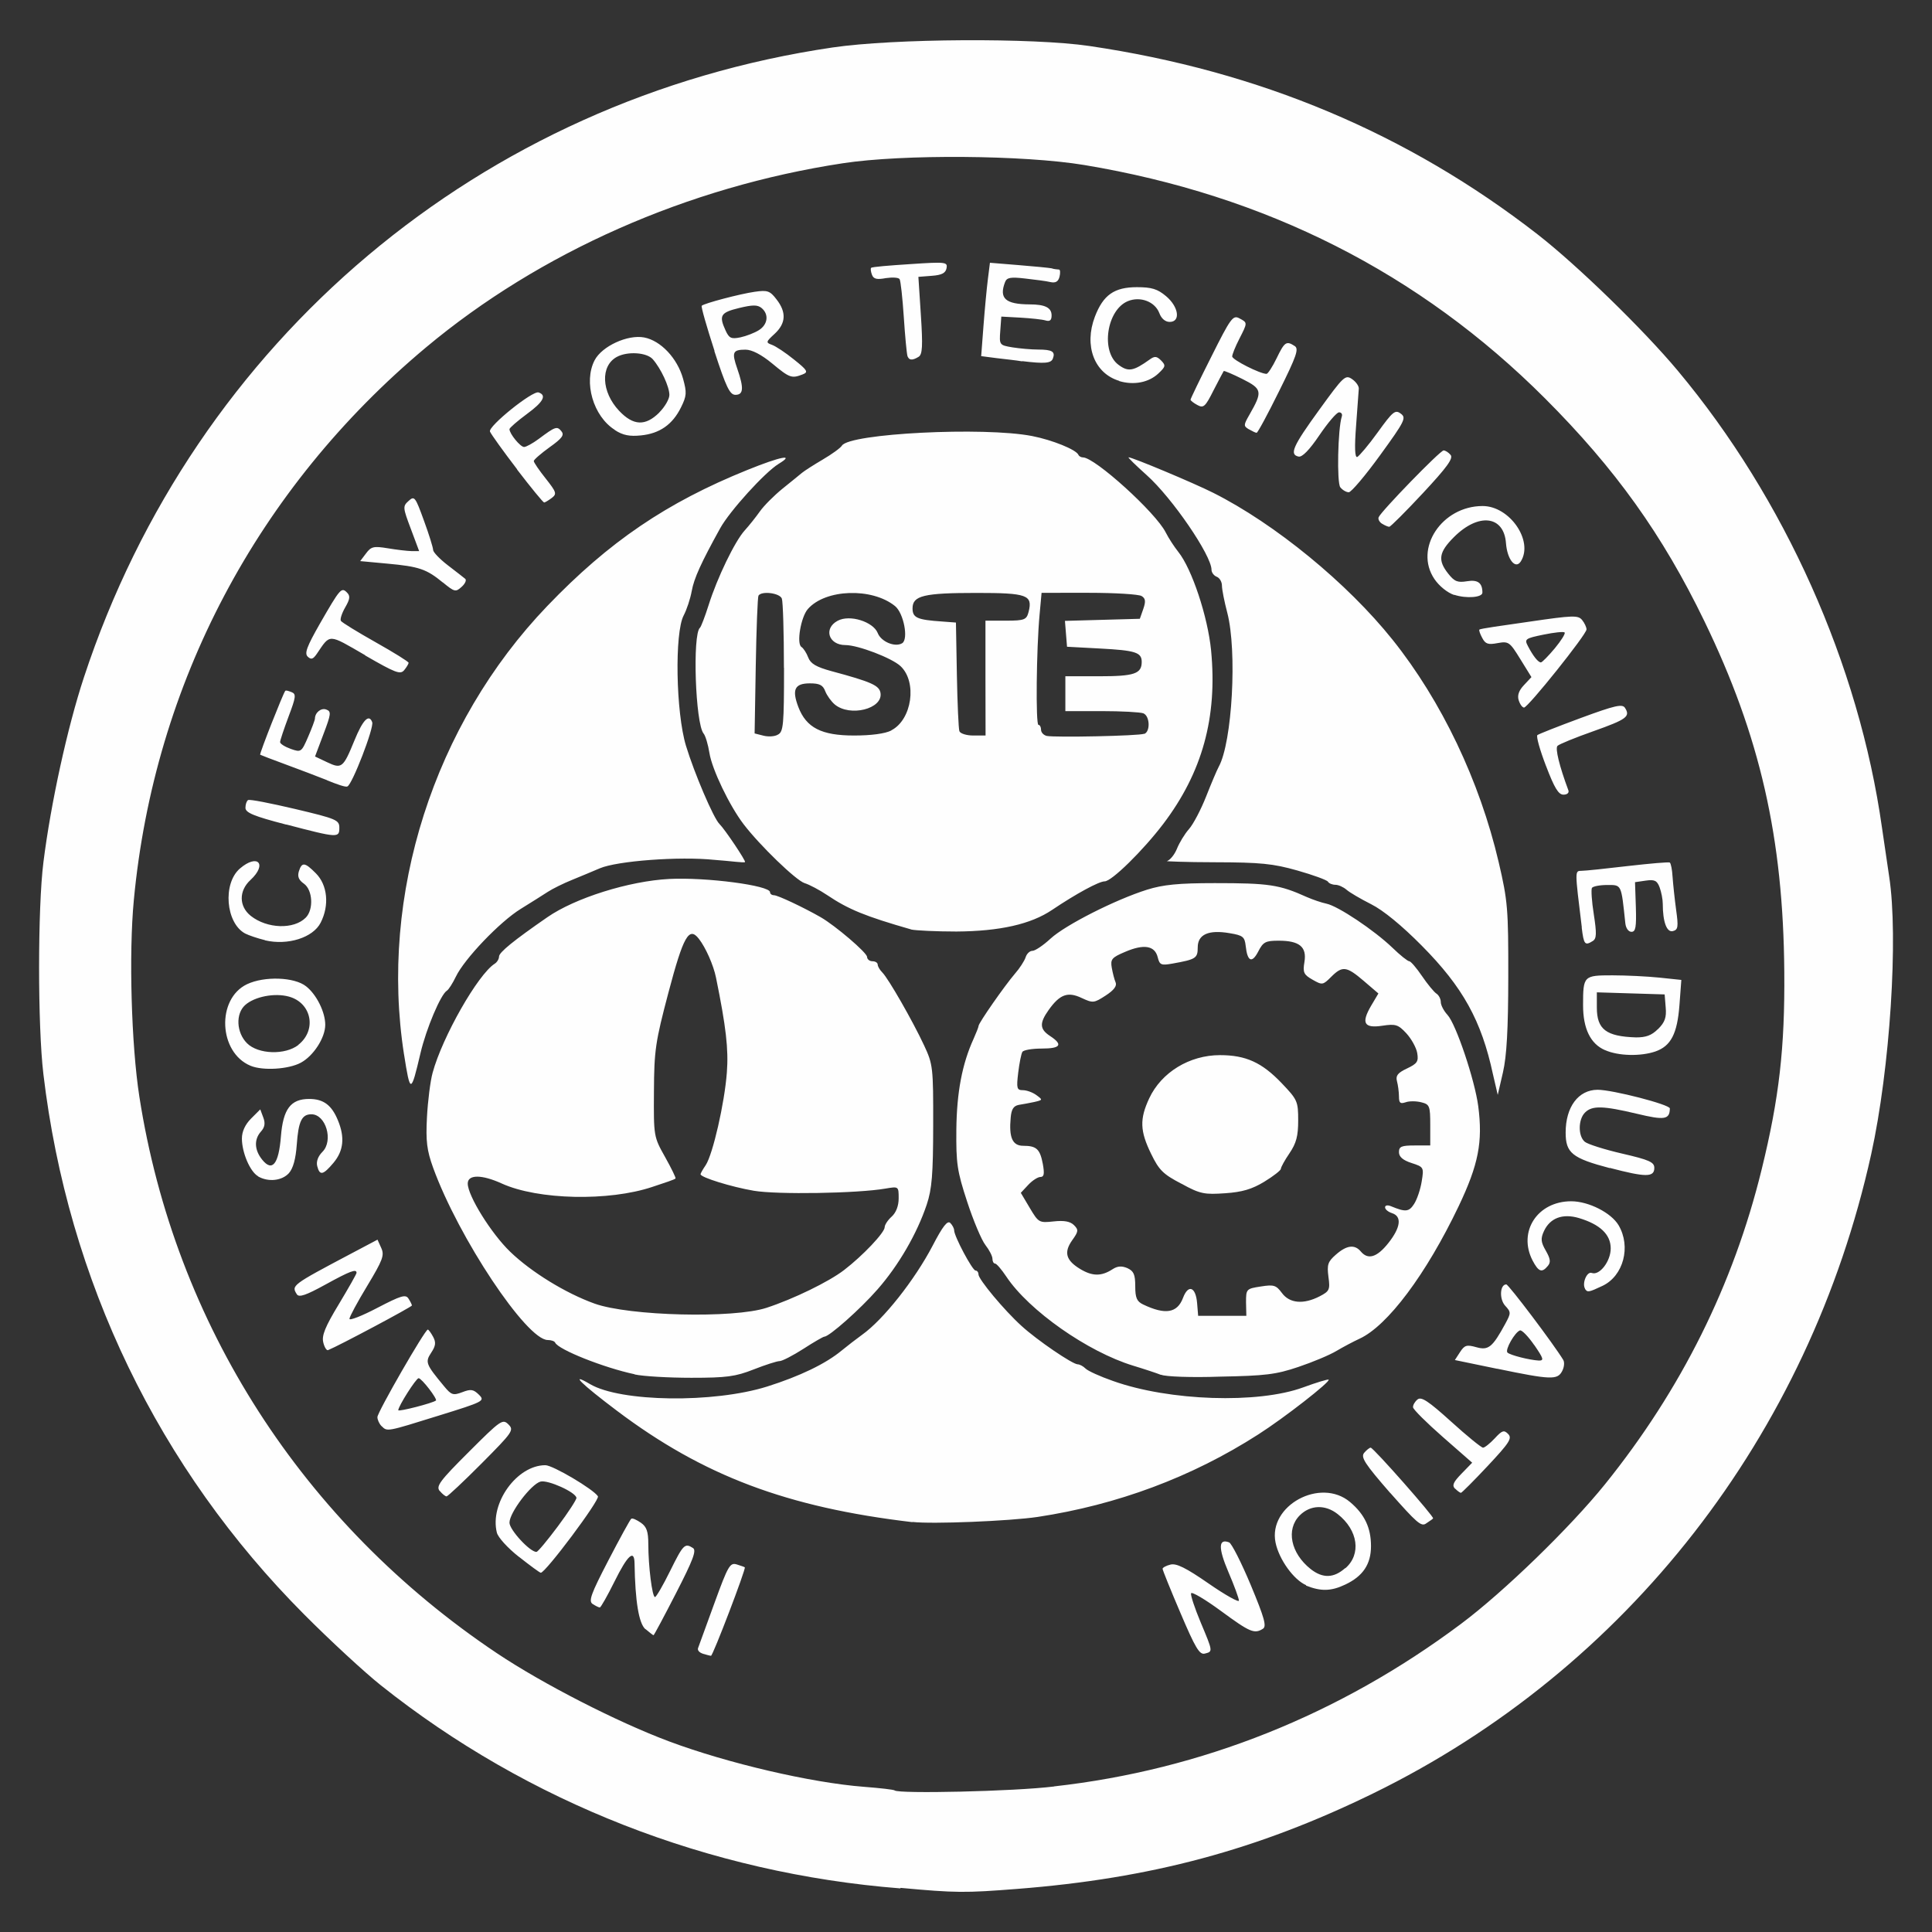 <?xml version="1.0" encoding="UTF-8" standalone="no"?>
<!-- Created with Inkscape (http://www.inkscape.org/) -->

<svg
   xmlns:dc="http://purl.org/dc/elements/1.1/"
   xmlns:cc="http://creativecommons.org/ns#"
   xmlns:rdf="http://www.w3.org/1999/02/22-rdf-syntax-ns#"
   xmlns:svg="http://www.w3.org/2000/svg"
   xmlns="http://www.w3.org/2000/svg"
   xmlns:sodipodi="http://sodipodi.sourceforge.net/DTD/sodipodi-0.dtd"
   xmlns:inkscape="http://www.inkscape.org/namespaces/inkscape"
   width="100"
   height="100"
   viewBox="0 0 18.521 18.521"
   version="1.1"
   id="svg4557"
   inkscape:version="0.92.2 2405546, 2018-03-11"
   sodipodi:docname="drawing-1.svg">
  <rect x="0" y="0" width="18.521" height="18.521" fill="#333333" stroke="none"/>
  <defs
     id="defs4551">
    <marker
       orient="auto"
       refY="0"
       refX="0"
       id="marker1159"
       style="overflow:visible">
      <path
         class="gKRKSdkq_0"
         id="path1157"
         d="M 0,0 5,-5 -12.5,0 5,5 Z"
         style="fill:#ffffff;fill-opacity:1;fill-rule:evenodd;stroke:#ffffff;stroke-width:1pt;stroke-opacity:1"
         transform="matrix(0.8,0,0,0.8,10,0)"
         inkscape:connector-curvature="0" />
    </marker>
    <marker
       orient="auto"
       refY="0"
       refX="0"
       id="Arrow1Lstart"
       style="overflow:visible">
      <path
         class="gKRKSdkq_1"
         id="path875"
         d="M 0,0 5,-5 -12.5,0 5,5 Z"
         style="fill:#ffffff;fill-opacity:1;fill-rule:evenodd;stroke:#ffffff;stroke-width:1pt;stroke-opacity:1"
         transform="matrix(0.8,0,0,0.8,10,0)"
         inkscape:connector-curvature="0" />
    </marker>
    <marker
       orient="auto"
       refY="0"
       refX="0"
       id="marker1159-9"
       style="overflow:visible">
      <path
         id="path1157-1"
         d="M 0,0 5,-5 -12.5,0 5,5 Z"
         style="fill:#ffffff;fill-opacity:1;fill-rule:evenodd;stroke:#ffffff;stroke-width:1pt;stroke-opacity:1"
         transform="matrix(0.8,0,0,0.8,10,0)"
         inkscape:connector-curvature="0" />
    </marker>
    <marker
       orient="auto"
       refY="0"
       refX="0"
       id="Arrow1Lstart-1"
       style="overflow:visible">
      <path
         id="path875-9"
         d="M 0,0 5,-5 -12.5,0 5,5 Z"
         style="fill:#ffffff;fill-opacity:1;fill-rule:evenodd;stroke:#ffffff;stroke-width:1pt;stroke-opacity:1"
         transform="matrix(0.8,0,0,0.8,10,0)"
         inkscape:connector-curvature="0" />
    </marker>
    <marker
       inkscape:isstock="true"
       style="overflow:visible"
       id="marker1159-3"
       refX="0"
       refY="0"
       orient="auto"
       inkscape:stockid="Arrow1Lstart">
      <path
         inkscape:connector-curvature="0"
         transform="matrix(0.8,0,0,0.8,10,0)"
         style="fill:#ffffff;fill-opacity:1;fill-rule:evenodd;stroke:#ffffff;stroke-width:1pt;stroke-opacity:1"
         d="M 0,0 5,-5 -12.5,0 5,5 Z"
         id="path1157-10" />
    </marker>
    <marker
       inkscape:isstock="true"
       style="overflow:visible"
       id="Arrow1Lstart-0"
       refX="0"
       refY="0"
       orient="auto"
       inkscape:stockid="Arrow1Lstart">
      <path
         inkscape:connector-curvature="0"
         transform="matrix(0.8,0,0,0.8,10,0)"
         style="fill:#ffffff;fill-opacity:1;fill-rule:evenodd;stroke:#ffffff;stroke-width:1pt;stroke-opacity:1"
         d="M 0,0 5,-5 -12.5,0 5,5 Z"
         id="path875-5" />
    </marker>
    <marker
       style="overflow:visible"
       id="marker1159-1"
       refX="0"
       refY="0"
       orient="auto">
      <path
         transform="matrix(0.8,0,0,0.8,10,0)"
         style="fill:#ffffff;fill-opacity:1;fill-rule:evenodd;stroke:#ffffff;stroke-width:1pt;stroke-opacity:1"
         d="M 0,0 5,-5 -12.5,0 5,5 Z"
         id="path1157-8"
         inkscape:connector-curvature="0" />
    </marker>
    <marker
       style="overflow:visible"
       id="Arrow1Lstart-01"
       refX="0"
       refY="0"
       orient="auto">
      <path
         transform="matrix(0.8,0,0,0.8,10,0)"
         style="fill:#ffffff;fill-opacity:1;fill-rule:evenodd;stroke:#ffffff;stroke-width:1pt;stroke-opacity:1"
         d="M 0,0 5,-5 -12.5,0 5,5 Z"
         id="path875-7"
         inkscape:connector-curvature="0" />
    </marker>
    <marker
       orient="auto"
       refY="0"
       refX="0"
       id="marker1159-8"
       style="overflow:visible">
      <path
         id="path1157-4"
         d="M 0,0 5,-5 -12.5,0 5,5 Z"
         style="fill:#ffffff;fill-opacity:1;fill-rule:evenodd;stroke:#ffffff;stroke-width:1pt;stroke-opacity:1"
         transform="matrix(0.8,0,0,0.8,10,0)"
         inkscape:connector-curvature="0" />
    </marker>
    <marker
       orient="auto"
       refY="0"
       refX="0"
       id="Arrow1Lstart-6"
       style="overflow:visible">
      <path
         id="path875-92"
         d="M 0,0 5,-5 -12.5,0 5,5 Z"
         style="fill:#ffffff;fill-opacity:1;fill-rule:evenodd;stroke:#ffffff;stroke-width:1pt;stroke-opacity:1"
         transform="matrix(0.8,0,0,0.8,10,0)"
         inkscape:connector-curvature="0" />
    </marker>
  </defs>
  <sodipodi:namedview
     id="base"
     pagecolor="#2d2d2d"
     bordercolor="#666666"
     borderopacity="1.0"
     inkscape:pageopacity="0"
     inkscape:pageshadow="2"
     inkscape:zoom="1.806013"
     inkscape:cx="28.45714"
     inkscape:cy="8.067157"
     inkscape:document-units="mm"
     inkscape:current-layer="layer1"
     showgrid="false"
     scale-x="0.7"
     units="px"
     inkscape:window-width="1362"
     inkscape:window-height="746"
     inkscape:window-x="0"
     inkscape:window-y="0"
     inkscape:window-maximized="0" />
  <g
     inkscape:label="Layer 1"
     inkscape:groupmode="layer"
     id="layer1"
     transform="translate(0,-189.379)">
    <path
       style="fill:#fefefe;stroke-width:0.033"
       d="m 8.631,207.482 c -1.831,-0.144 -3.57,-0.824 -4.98,-1.947 -0.156,-0.124 -0.486,-0.429 -0.733,-0.677 -1.398,-1.403 -2.267,-3.202 -2.502,-5.182 -0.055,-0.461 -0.055,-1.593 3.579e-4,-2.032 0.071,-0.565 0.23,-1.292 0.388,-1.771 1.064,-3.233 3.81,-5.544 7.178,-6.039 0.586,-0.086 1.92,-0.094 2.461,-0.014 1.63,0.24 3.051,0.838 4.297,1.806 0.379,0.295 1.014,0.912 1.343,1.306 1.026,1.227 1.737,2.817 1.958,4.38 0.021,0.147 0.052,0.358 0.069,0.469 0.09,0.582 0.008,1.844 -0.172,2.662 -0.596,2.697 -2.343,4.94 -4.776,6.129 -1.108,0.541 -2.129,0.815 -3.412,0.915 -0.497,0.039 -0.588,0.039 -1.117,-0.01 z m 1.475,-0.978 c 1.412,-0.158 2.736,-0.687 3.9,-1.558 0.412,-0.308 1.045,-0.923 1.38,-1.338 0.73,-0.906 1.231,-1.912 1.502,-3.018 0.168,-0.684 0.223,-1.165 0.217,-1.896 -0.01,-1.282 -0.232,-2.258 -0.766,-3.36 -0.401,-0.829 -0.855,-1.463 -1.529,-2.137 -1.201,-1.201 -2.673,-1.946 -4.415,-2.236 -0.579,-0.096 -1.738,-0.105 -2.315,-0.017 -1.487,0.226 -2.905,0.853 -3.997,1.766 -1.614,1.35 -2.604,3.222 -2.8,5.297 -0.049,0.514 -0.024,1.39 0.053,1.885 0.339,2.18 1.567,4.091 3.43,5.337 0.437,0.292 1.153,0.659 1.649,0.844 0.559,0.209 1.36,0.396 1.866,0.435 0.155,0.012 0.289,0.027 0.296,0.035 0.037,0.033 1.138,0.01 1.528,-0.038 z m -3.368,-1.272 c -0.033,-0.01 -0.054,-0.033 -0.046,-0.054 0.008,-0.021 0.079,-0.215 0.157,-0.431 0.13,-0.357 0.149,-0.39 0.213,-0.371 0.039,0.012 0.073,0.024 0.078,0.028 0.014,0.011 -0.307,0.851 -0.324,0.848 -0.009,0 -0.044,-0.01 -0.077,-0.019 z m 4.579,-0.389 c -0.095,-0.222 -0.172,-0.413 -0.172,-0.425 0,-0.011 0.034,-0.03 0.075,-0.04 0.056,-0.015 0.148,0.03 0.366,0.181 0.16,0.111 0.291,0.184 0.291,0.164 0,-0.02 -0.045,-0.144 -0.101,-0.274 -0.099,-0.232 -0.096,-0.324 0.007,-0.284 0.024,0.01 0.117,0.193 0.207,0.408 0.132,0.317 0.154,0.397 0.117,0.42 -0.082,0.052 -0.124,0.034 -0.403,-0.171 -0.151,-0.111 -0.28,-0.187 -0.286,-0.169 -0.006,0.018 0.035,0.142 0.091,0.276 0.12,0.286 0.119,0.282 0.041,0.302 -0.051,0.013 -0.09,-0.052 -0.233,-0.388 z m -5.129,0.155 c -0.064,-0.055 -0.099,-0.267 -0.105,-0.633 -0.002,-0.137 -0.067,-0.078 -0.192,0.175 -0.068,0.137 -0.132,0.25 -0.141,0.249 -0.01,0 -0.04,-0.015 -0.068,-0.033 -0.042,-0.027 -0.019,-0.093 0.15,-0.418 0.11,-0.212 0.209,-0.392 0.219,-0.399 0.011,-0.01 0.052,0.01 0.092,0.037 0.056,0.039 0.072,0.084 0.072,0.207 3.58e-4,0.212 0.037,0.506 0.064,0.506 0.012,0 0.077,-0.112 0.145,-0.25 0.126,-0.255 0.141,-0.27 0.219,-0.22 0.036,0.023 6.64e-4,0.115 -0.162,0.432 -0.114,0.222 -0.211,0.404 -0.216,0.404 -0.005,0 -0.039,-0.027 -0.077,-0.059 z m 6.333,-0.423 c -0.119,-0.051 -0.26,-0.247 -0.293,-0.408 -0.073,-0.354 0.43,-0.628 0.714,-0.389 0.14,0.118 0.201,0.247 0.201,0.423 0,0.173 -0.077,0.288 -0.246,0.368 -0.138,0.066 -0.236,0.066 -0.377,0.01 z m 0.375,-0.161 c 0.156,-0.134 0.124,-0.366 -0.072,-0.52 -0.119,-0.094 -0.263,-0.089 -0.364,0.012 -0.134,0.134 -0.087,0.363 0.105,0.515 0.115,0.09 0.221,0.088 0.331,-0.01 z m -7.921,-0.11 c -0.107,-0.084 -0.201,-0.187 -0.212,-0.233 -0.07,-0.281 0.192,-0.646 0.465,-0.646 0.072,0 0.462,0.231 0.504,0.298 0.021,0.034 -0.505,0.737 -0.548,0.733 -0.009,0 -0.103,-0.069 -0.208,-0.152 z m 0.373,-0.293 c 0.1,-0.134 0.18,-0.257 0.178,-0.273 -0.006,-0.054 -0.273,-0.174 -0.344,-0.156 -0.09,0.024 -0.298,0.298 -0.298,0.394 0,0.069 0.199,0.284 0.259,0.28 0.013,0 0.105,-0.111 0.205,-0.245 z m 7.979,-0.32 c -0.243,-0.279 -0.284,-0.342 -0.25,-0.384 0.023,-0.027 0.051,-0.05 0.063,-0.05 0.026,0 0.615,0.668 0.598,0.678 -0.006,0.01 -0.036,0.026 -0.066,0.048 -0.047,0.036 -0.094,-0.01 -0.345,-0.293 z m -4.58,0.28 c -1.204,-0.142 -2.006,-0.445 -2.833,-1.068 -0.344,-0.259 -0.461,-0.375 -0.257,-0.255 0.293,0.172 1.184,0.184 1.697,0.023 0.314,-0.099 0.562,-0.219 0.713,-0.344 0.057,-0.047 0.146,-0.115 0.197,-0.152 0.204,-0.145 0.505,-0.526 0.677,-0.855 0.096,-0.185 0.142,-0.244 0.169,-0.217 0.02,0.02 0.037,0.052 0.037,0.071 0,0.056 0.175,0.385 0.205,0.385 0.015,0 0.028,0.016 0.028,0.037 0,0.047 0.246,0.343 0.413,0.494 0.151,0.138 0.488,0.367 0.538,0.368 0.019,0 0.053,0.018 0.075,0.04 0.022,0.023 0.141,0.077 0.265,0.12 0.538,0.192 1.389,0.22 1.822,0.061 0.128,-0.047 0.237,-0.08 0.244,-0.074 0.019,0.019 -0.425,0.366 -0.676,0.526 -0.636,0.408 -1.349,0.674 -2.114,0.79 -0.27,0.04 -1.012,0.07 -1.2,0.048 z m -4.532,-0.299 c -0.037,-0.045 0.001,-0.097 0.279,-0.374 0.306,-0.306 0.325,-0.319 0.38,-0.264 0.055,0.055 0.042,0.073 -0.257,0.374 -0.173,0.174 -0.325,0.316 -0.336,0.316 -0.012,0 -0.041,-0.023 -0.065,-0.052 z m 9.734,-0.021 c -0.031,-0.032 -0.018,-0.063 0.062,-0.145 l 0.102,-0.105 -0.282,-0.247 c -0.155,-0.136 -0.283,-0.263 -0.285,-0.284 -0.002,-0.021 0.018,-0.055 0.043,-0.075 0.036,-0.03 0.104,0.015 0.322,0.212 0.152,0.138 0.29,0.25 0.306,0.25 0.016,0 0.066,-0.04 0.112,-0.089 0.071,-0.077 0.089,-0.083 0.129,-0.042 0.04,0.041 0.012,0.084 -0.196,0.306 -0.133,0.142 -0.249,0.258 -0.257,0.258 -0.008,0 -0.033,-0.018 -0.055,-0.04 z M 3.658,203.051 c -0.022,-0.022 -0.04,-0.061 -0.04,-0.087 0,-0.047 0.456,-0.839 0.483,-0.839 0.008,0 0.031,0.032 0.051,0.069 0.029,0.054 0.025,0.087 -0.018,0.152 -0.06,0.091 -0.053,0.11 0.123,0.322 0.07,0.085 0.087,0.09 0.175,0.057 0.082,-0.032 0.107,-0.027 0.159,0.024 0.06,0.06 0.05,0.066 -0.386,0.201 -0.501,0.156 -0.492,0.155 -0.547,0.1 z m 0.521,-0.245 c 0.017,-0.015 -0.137,-0.215 -0.166,-0.215 -0.024,0 -0.195,0.269 -0.195,0.307 0,0.017 0.334,-0.069 0.361,-0.093 z m 1.904,-0.253 c -0.293,-0.062 -0.731,-0.236 -0.761,-0.303 -0.006,-0.014 -0.038,-0.025 -0.071,-0.025 -0.203,0 -0.856,-0.982 -1.099,-1.652 -0.06,-0.167 -0.071,-0.253 -0.059,-0.483 0.008,-0.154 0.032,-0.346 0.054,-0.426 0.093,-0.344 0.434,-0.943 0.595,-1.046 0.023,-0.014 0.042,-0.046 0.042,-0.069 0,-0.04 0.139,-0.153 0.463,-0.377 0.267,-0.185 0.784,-0.347 1.169,-0.367 0.35,-0.018 0.966,0.062 0.966,0.127 0,0.016 0.017,0.029 0.038,0.029 0.036,0 0.284,0.117 0.448,0.211 0.139,0.08 0.443,0.339 0.444,0.38 6.63e-4,0.023 0.024,0.042 0.052,0.042 0.027,0 0.05,0.014 0.05,0.032 0,0.017 0.02,0.051 0.044,0.075 0.059,0.059 0.292,0.466 0.401,0.7 0.085,0.182 0.088,0.211 0.087,0.766 -6.64e-4,0.471 -0.012,0.61 -0.062,0.76 -0.093,0.278 -0.27,0.583 -0.472,0.813 -0.164,0.188 -0.463,0.453 -0.51,0.453 -0.01,0 -0.101,0.052 -0.201,0.117 -0.1,0.064 -0.203,0.117 -0.227,0.117 -0.025,0 -0.137,0.036 -0.249,0.08 -0.175,0.069 -0.261,0.08 -0.598,0.08 -0.216,0 -0.461,-0.014 -0.543,-0.032 z m 1.266,-0.637 c 0.257,-0.084 0.598,-0.25 0.743,-0.362 0.18,-0.138 0.389,-0.359 0.389,-0.411 0,-0.022 0.03,-0.068 0.067,-0.101 0.042,-0.038 0.067,-0.103 0.067,-0.175 0,-0.115 -5.38e-4,-0.115 -0.125,-0.094 -0.27,0.047 -1.041,0.059 -1.264,0.021 -0.212,-0.036 -0.51,-0.128 -0.51,-0.158 0,-0.01 0.022,-0.047 0.049,-0.087 0.069,-0.105 0.181,-0.595 0.203,-0.889 0.017,-0.224 -0.008,-0.438 -0.104,-0.909 -0.024,-0.119 -0.099,-0.289 -0.165,-0.373 -0.094,-0.12 -0.148,-0.024 -0.291,0.516 -0.125,0.473 -0.137,0.553 -0.139,0.949 -0.003,0.43 -0.002,0.434 0.107,0.628 0.06,0.107 0.105,0.2 0.1,0.205 -0.005,0.01 -0.105,0.042 -0.222,0.081 -0.417,0.14 -1.097,0.125 -1.443,-0.032 -0.193,-0.088 -0.327,-0.088 -0.327,0 0,0.117 0.226,0.48 0.407,0.654 0.202,0.195 0.533,0.398 0.809,0.497 0.333,0.119 1.333,0.144 1.649,0.04 z m 3.78,0.643 c -0.037,-0.015 -0.157,-0.055 -0.266,-0.088 -0.436,-0.133 -0.999,-0.528 -1.216,-0.854 -0.046,-0.069 -0.094,-0.125 -0.108,-0.125 -0.014,0 -0.025,-0.021 -0.025,-0.046 0,-0.025 -0.03,-0.084 -0.067,-0.131 -0.037,-0.047 -0.116,-0.234 -0.175,-0.415 -0.097,-0.296 -0.107,-0.367 -0.104,-0.694 0.004,-0.357 0.056,-0.629 0.165,-0.868 0.026,-0.058 0.048,-0.114 0.048,-0.124 0,-0.028 0.251,-0.387 0.348,-0.5 0.046,-0.052 0.092,-0.124 0.103,-0.158 0.011,-0.035 0.04,-0.062 0.066,-0.062 0.025,0 0.103,-0.052 0.173,-0.117 0.141,-0.13 0.62,-0.373 0.925,-0.469 0.153,-0.048 0.301,-0.063 0.649,-0.063 0.519,0 0.618,0.014 0.884,0.134 0.055,0.024 0.139,0.053 0.187,0.063 0.111,0.023 0.457,0.254 0.632,0.422 0.074,0.072 0.147,0.13 0.162,0.13 0.014,0 0.069,0.064 0.122,0.142 0.053,0.078 0.115,0.153 0.138,0.168 0.023,0.015 0.042,0.051 0.042,0.081 0,0.03 0.029,0.085 0.064,0.123 0.082,0.088 0.262,0.625 0.295,0.875 0.045,0.344 0.002,0.561 -0.188,0.96 -0.312,0.653 -0.682,1.147 -0.951,1.27 -0.056,0.026 -0.155,0.078 -0.219,0.116 -0.064,0.039 -0.229,0.108 -0.366,0.154 -0.215,0.073 -0.319,0.085 -0.749,0.093 -0.275,0.01 -0.53,0 -0.566,-0.018 z m 0.816,-0.696 c 0,-0.126 0.003,-0.13 0.141,-0.151 0.126,-0.02 0.147,-0.013 0.203,0.062 0.073,0.1 0.207,0.112 0.362,0.032 0.094,-0.049 0.101,-0.063 0.084,-0.187 -0.015,-0.116 -0.006,-0.145 0.071,-0.212 0.103,-0.091 0.18,-0.101 0.239,-0.031 0.069,0.083 0.155,0.057 0.264,-0.08 0.119,-0.15 0.132,-0.256 0.036,-0.287 -0.037,-0.012 -0.067,-0.036 -0.067,-0.056 0,-0.02 0.025,-0.024 0.058,-0.01 0.138,0.057 0.171,0.054 0.22,-0.022 0.028,-0.043 0.061,-0.14 0.073,-0.216 0.022,-0.135 0.02,-0.139 -0.098,-0.177 -0.083,-0.027 -0.12,-0.06 -0.12,-0.104 0,-0.054 0.024,-0.064 0.15,-0.064 h 0.15 v -0.196 c 0,-0.183 -0.006,-0.198 -0.086,-0.218 -0.047,-0.012 -0.115,-0.013 -0.15,0 -0.05,0.016 -0.064,0.01 -0.064,-0.057 -3.6e-4,-0.043 -0.009,-0.108 -0.019,-0.145 -0.014,-0.053 0.007,-0.08 0.096,-0.122 0.099,-0.047 0.112,-0.067 0.098,-0.149 -0.009,-0.051 -0.056,-0.136 -0.104,-0.188 -0.078,-0.084 -0.103,-0.092 -0.229,-0.073 -0.177,0.027 -0.206,-0.025 -0.109,-0.191 l 0.07,-0.118 -0.14,-0.12 c -0.166,-0.142 -0.205,-0.147 -0.313,-0.039 -0.079,0.079 -0.085,0.08 -0.178,0.027 -0.085,-0.048 -0.095,-0.07 -0.078,-0.17 0.024,-0.145 -0.048,-0.204 -0.247,-0.204 -0.126,0 -0.149,0.012 -0.196,0.104 -0.06,0.116 -0.104,0.096 -0.12,-0.053 -0.01,-0.088 -0.026,-0.102 -0.154,-0.123 -0.202,-0.035 -0.306,0.012 -0.306,0.136 0,0.104 -0.017,0.115 -0.24,0.155 -0.112,0.02 -0.125,0.014 -0.144,-0.062 -0.028,-0.11 -0.133,-0.127 -0.312,-0.05 -0.128,0.054 -0.142,0.071 -0.128,0.152 0.009,0.051 0.025,0.114 0.037,0.141 0.014,0.034 -0.017,0.075 -0.096,0.126 -0.112,0.073 -0.122,0.073 -0.23,0.023 -0.133,-0.063 -0.209,-0.035 -0.316,0.115 -0.09,0.127 -0.087,0.184 0.014,0.25 0.126,0.083 0.101,0.12 -0.081,0.12 -0.091,0 -0.174,0.014 -0.185,0.032 -0.011,0.018 -0.029,0.108 -0.04,0.2 -0.018,0.15 -0.013,0.167 0.045,0.167 0.036,0 0.094,0.021 0.129,0.047 0.063,0.046 0.062,0.047 -0.019,0.066 -0.046,0.01 -0.113,0.022 -0.15,0.028 -0.049,0.01 -0.07,0.04 -0.077,0.122 -0.018,0.191 0.017,0.27 0.12,0.27 0.128,0 0.161,0.032 0.188,0.174 0.017,0.095 0.012,0.125 -0.023,0.125 -0.025,0 -0.078,0.034 -0.117,0.076 l -0.071,0.076 0.086,0.145 c 0.084,0.141 0.09,0.144 0.229,0.129 0.101,-0.011 0.158,0 0.194,0.035 0.046,0.046 0.044,0.061 -0.016,0.145 -0.083,0.117 -0.061,0.194 0.079,0.278 0.116,0.069 0.202,0.069 0.308,0 0.048,-0.031 0.088,-0.033 0.142,-0.01 0.06,0.028 0.075,0.06 0.075,0.173 0,0.112 0.015,0.146 0.075,0.175 0.213,0.102 0.328,0.083 0.383,-0.063 0.05,-0.133 0.122,-0.106 0.135,0.05 l 0.01,0.122 h 0.231 0.231 z m -0.619,-1.136 c -0.175,-0.091 -0.215,-0.13 -0.291,-0.287 -0.107,-0.219 -0.111,-0.333 -0.018,-0.532 0.117,-0.25 0.387,-0.414 0.678,-0.414 0.248,0 0.402,0.07 0.592,0.269 0.151,0.158 0.158,0.174 0.158,0.357 0,0.149 -0.018,0.218 -0.083,0.314 -0.046,0.067 -0.083,0.135 -0.083,0.15 0,0.014 -0.071,0.07 -0.158,0.123 -0.118,0.072 -0.213,0.1 -0.375,0.111 -0.194,0.013 -0.238,0.01 -0.419,-0.091 z m 3.027,1.774 -0.406,-0.084 0.05,-0.077 c 0.043,-0.066 0.064,-0.072 0.156,-0.046 0.116,0.033 0.155,0 0.278,-0.226 0.055,-0.102 0.055,-0.11 -0.002,-0.172 -0.058,-0.064 -0.05,-0.204 0.011,-0.204 0.022,0 0.456,0.575 0.546,0.724 0.014,0.023 0.009,0.071 -0.011,0.108 -0.045,0.085 -0.108,0.083 -0.623,-0.024 z m 0.355,-0.227 c -0.057,-0.083 -0.119,-0.147 -0.137,-0.141 -0.049,0.017 -0.145,0.186 -0.12,0.212 0.025,0.025 0.21,0.072 0.302,0.077 0.051,0 0.043,-0.02 -0.044,-0.148 z m -11.609,-0.027 c -0.016,-0.064 0.018,-0.149 0.149,-0.365 0.093,-0.155 0.17,-0.29 0.17,-0.301 0,-0.041 -0.063,-0.017 -0.301,0.114 -0.184,0.101 -0.25,0.124 -0.271,0.092 -0.054,-0.085 -0.051,-0.088 0.514,-0.387 l 0.259,-0.137 0.036,0.08 c 0.032,0.07 0.014,0.116 -0.134,0.362 -0.094,0.155 -0.171,0.298 -0.171,0.317 0,0.019 0.12,-0.028 0.267,-0.105 0.227,-0.118 0.272,-0.132 0.299,-0.089 0.018,0.028 0.033,0.058 0.033,0.066 0,0.013 -0.704,0.388 -0.802,0.427 -0.015,0.01 -0.037,-0.027 -0.048,-0.073 z m 12.096,-0.514 c -0.031,-0.051 0.018,-0.168 0.064,-0.151 0.074,0.028 0.182,-0.111 0.182,-0.235 0,-0.133 -0.101,-0.23 -0.304,-0.291 -0.158,-0.047 -0.278,0 -0.336,0.125 -0.033,0.072 -0.03,0.105 0.018,0.188 0.044,0.077 0.049,0.111 0.019,0.146 -0.057,0.069 -0.089,0.056 -0.146,-0.052 -0.143,-0.277 0.047,-0.568 0.37,-0.568 0.167,0 0.383,0.11 0.454,0.229 0.122,0.206 0.047,0.487 -0.154,0.582 -0.132,0.062 -0.144,0.065 -0.168,0.028 z M 2.474,200.655 c -0.077,-0.044 -0.155,-0.227 -0.155,-0.362 0,-0.066 0.031,-0.134 0.088,-0.191 l 0.088,-0.088 0.029,0.078 c 0.021,0.055 0.014,0.094 -0.022,0.134 -0.068,0.076 -0.064,0.177 0.012,0.271 0.096,0.119 0.158,0.042 0.179,-0.224 0.021,-0.263 0.094,-0.359 0.271,-0.359 0.136,0 0.215,0.058 0.275,0.204 0.068,0.163 0.055,0.292 -0.041,0.407 -0.101,0.12 -0.133,0.127 -0.157,0.033 -0.011,-0.043 0.007,-0.094 0.05,-0.137 0.107,-0.107 0.033,-0.36 -0.106,-0.36 -0.092,0 -0.124,0.067 -0.14,0.29 -0.01,0.139 -0.035,0.229 -0.076,0.275 -0.067,0.073 -0.198,0.087 -0.296,0.03 z m 12.958,-0.078 c -0.361,-0.095 -0.423,-0.145 -0.423,-0.341 0,-0.246 0.122,-0.409 0.306,-0.41 0.144,0 0.693,0.142 0.693,0.179 -0.002,0.107 -0.05,0.115 -0.316,0.051 -0.324,-0.077 -0.429,-0.08 -0.497,-0.012 -0.067,0.066 -0.068,0.227 -0.002,0.281 0.028,0.023 0.189,0.074 0.358,0.113 0.26,0.06 0.308,0.082 0.308,0.137 0,0.091 -0.081,0.091 -0.427,0 z m -1.12,-0.9 c -0.11,-0.513 -0.288,-0.835 -0.683,-1.233 -0.19,-0.192 -0.369,-0.339 -0.485,-0.397 -0.101,-0.051 -0.207,-0.113 -0.236,-0.139 -0.029,-0.025 -0.077,-0.047 -0.106,-0.047 -0.029,0 -0.062,-0.013 -0.072,-0.03 -0.01,-0.016 -0.142,-0.064 -0.293,-0.107 -0.233,-0.066 -0.353,-0.078 -0.789,-0.079 -0.283,0 -0.49,-0.01 -0.461,-0.011 0.029,-0.01 0.071,-0.059 0.095,-0.117 0.023,-0.058 0.075,-0.144 0.116,-0.19 0.041,-0.046 0.115,-0.187 0.165,-0.314 0.05,-0.127 0.104,-0.254 0.12,-0.283 0.13,-0.235 0.178,-1.111 0.082,-1.478 -0.028,-0.106 -0.051,-0.223 -0.051,-0.259 0,-0.036 -0.022,-0.074 -0.05,-0.085 -0.027,-0.01 -0.05,-0.041 -0.05,-0.067 0,-0.138 -0.378,-0.69 -0.621,-0.907 -0.105,-0.094 -0.184,-0.171 -0.174,-0.171 0.037,0 0.622,0.245 0.811,0.34 0.593,0.298 1.286,0.866 1.72,1.409 0.47,0.588 0.835,1.354 1.017,2.132 0.087,0.372 0.093,0.448 0.092,1.099 -6.5e-4,0.503 -0.015,0.76 -0.051,0.916 l -0.05,0.216 z M 3.873,199.487 c -0.238,-1.526 0.286,-3.165 1.374,-4.299 0.591,-0.616 1.143,-0.991 1.918,-1.304 0.321,-0.13 0.461,-0.156 0.299,-0.058 -0.131,0.08 -0.468,0.451 -0.56,0.617 -0.183,0.331 -0.251,0.48 -0.273,0.603 -0.013,0.073 -0.048,0.178 -0.077,0.233 -0.088,0.166 -0.075,0.929 0.022,1.249 0.081,0.266 0.264,0.694 0.321,0.75 0.052,0.051 0.256,0.356 0.245,0.365 -0.005,0.01 -0.138,-0.01 -0.293,-0.021 -0.337,-0.035 -0.933,0.01 -1.099,0.081 -0.064,0.028 -0.184,0.077 -0.266,0.111 -0.082,0.033 -0.187,0.085 -0.233,0.115 -0.046,0.03 -0.162,0.103 -0.259,0.163 -0.2,0.123 -0.541,0.48 -0.622,0.65 -0.03,0.062 -0.068,0.123 -0.086,0.134 -0.059,0.036 -0.198,0.364 -0.253,0.599 -0.092,0.391 -0.098,0.391 -0.158,0.01 z m -1.471,0.109 c -0.307,-0.127 -0.329,-0.641 -0.034,-0.782 0.167,-0.079 0.454,-0.069 0.566,0.02 0.1,0.078 0.184,0.247 0.184,0.369 0,0.124 -0.113,0.299 -0.235,0.364 -0.118,0.063 -0.363,0.078 -0.481,0.029 z m 0.458,-0.201 c 0.179,-0.141 0.128,-0.402 -0.09,-0.462 -0.137,-0.038 -0.33,0 -0.42,0.081 -0.093,0.084 -0.084,0.264 0.018,0.366 0.107,0.107 0.366,0.115 0.493,0.016 z m 12.526,0.051 c -0.139,-0.06 -0.21,-0.206 -0.21,-0.43 0,-0.283 0.005,-0.287 0.282,-0.287 0.133,0 0.335,0.01 0.451,0.022 l 0.209,0.022 -0.018,0.241 c -0.021,0.276 -0.082,0.393 -0.231,0.445 -0.14,0.048 -0.354,0.044 -0.482,-0.013 z m 0.509,-0.202 c 0.065,-0.065 0.082,-0.111 0.073,-0.208 l -0.01,-0.124 -0.325,-0.01 -0.325,-0.01 v 0.146 c 0,0.209 0.089,0.277 0.376,0.286 0.094,0 0.148,-0.018 0.21,-0.08 z m -13.354,-0.852 c -0.07,-0.017 -0.156,-0.046 -0.191,-0.064 -0.186,-0.1 -0.217,-0.479 -0.05,-0.623 0.17,-0.146 0.266,-0.043 0.101,0.11 -0.113,0.104 -0.111,0.253 0.003,0.344 0.157,0.124 0.413,0.132 0.527,0.017 0.077,-0.077 0.067,-0.266 -0.018,-0.326 -0.05,-0.035 -0.063,-0.069 -0.048,-0.118 0.029,-0.091 0.057,-0.088 0.163,0.019 0.112,0.112 0.131,0.307 0.046,0.473 -0.073,0.144 -0.316,0.221 -0.535,0.169 z m 12.623,-0.122 c -0.068,-0.557 -0.068,-0.541 -0.002,-0.543 0.034,0 0.234,-0.021 0.445,-0.046 0.211,-0.024 0.391,-0.04 0.401,-0.033 0.01,0.01 0.022,0.067 0.026,0.137 0.005,0.07 0.02,0.212 0.034,0.316 0.023,0.164 0.019,0.191 -0.031,0.204 -0.059,0.015 -0.097,-0.089 -0.097,-0.262 0,-0.043 -0.014,-0.113 -0.03,-0.157 -0.025,-0.066 -0.048,-0.077 -0.133,-0.065 l -0.103,0.015 0.008,0.238 c 0.006,0.193 -0.002,0.238 -0.042,0.238 -0.029,0 -0.054,-0.035 -0.059,-0.083 -0.04,-0.378 -0.034,-0.366 -0.174,-0.366 -0.071,0 -0.137,0.013 -0.146,0.028 -0.009,0.015 -0.002,0.13 0.018,0.254 0.028,0.183 0.027,0.232 -0.01,0.255 -0.075,0.047 -0.086,0.035 -0.106,-0.129 z m -6.426,0.02 c -0.446,-0.128 -0.604,-0.193 -0.808,-0.33 -0.073,-0.049 -0.171,-0.101 -0.217,-0.115 -0.082,-0.026 -0.427,-0.359 -0.584,-0.564 -0.136,-0.178 -0.303,-0.526 -0.328,-0.683 -0.013,-0.081 -0.038,-0.166 -0.056,-0.187 -0.079,-0.095 -0.108,-0.953 -0.035,-1.014 0.011,-0.01 0.048,-0.107 0.083,-0.217 0.082,-0.261 0.251,-0.611 0.346,-0.716 0.042,-0.046 0.108,-0.129 0.146,-0.183 0.039,-0.055 0.136,-0.152 0.216,-0.217 0.08,-0.064 0.164,-0.133 0.187,-0.152 0.023,-0.019 0.113,-0.077 0.2,-0.128 0.087,-0.051 0.17,-0.111 0.183,-0.133 0.072,-0.117 1.359,-0.182 1.823,-0.092 0.194,0.038 0.422,0.13 0.444,0.18 0.006,0.014 0.026,0.025 0.044,0.025 0.114,0 0.698,0.529 0.793,0.719 0.027,0.054 0.082,0.138 0.121,0.187 0.13,0.162 0.282,0.62 0.314,0.943 0.062,0.643 -0.084,1.171 -0.459,1.665 -0.194,0.255 -0.494,0.55 -0.561,0.55 -0.055,0 -0.274,0.119 -0.503,0.273 -0.204,0.138 -0.502,0.205 -0.918,0.208 -0.197,0 -0.392,-0.01 -0.433,-0.019 z M 7.515,195.782 c 0,-0.337 -0.009,-0.636 -0.02,-0.665 -0.021,-0.054 -0.195,-0.075 -0.224,-0.028 -0.008,0.014 -0.02,0.317 -0.026,0.673 l -0.011,0.648 0.083,0.021 c 0.045,0.012 0.109,0.01 0.141,-0.01 0.052,-0.027 0.058,-0.092 0.058,-0.642 z m 3.454,0.633 c 0.061,-0.023 0.054,-0.174 -0.009,-0.198 -0.029,-0.011 -0.209,-0.021 -0.4,-0.021 h -0.347 v -0.167 -0.167 h 0.326 c 0.335,0 0.406,-0.024 0.406,-0.138 0,-0.091 -0.06,-0.11 -0.4,-0.128 l -0.316,-0.017 -0.01,-0.124 -0.01,-0.124 0.359,-0.01 0.359,-0.01 0.033,-0.094 c 0.025,-0.073 0.022,-0.101 -0.016,-0.124 -0.027,-0.017 -0.254,-0.031 -0.504,-0.031 H 9.985 l -0.019,0.208 c -0.031,0.332 -0.038,1.058 -0.011,1.058 0.014,-10e-5 0.025,0.021 0.025,0.047 0,0.026 0.025,0.052 0.055,0.059 0.084,0.016 0.884,0 0.934,-0.021 z M 8.545,196.38 c 0.198,-0.102 0.249,-0.464 0.088,-0.615 -0.083,-0.078 -0.408,-0.202 -0.528,-0.202 -0.162,0 -0.213,-0.159 -0.075,-0.233 0.117,-0.063 0.341,0.01 0.384,0.117 0.032,0.084 0.167,0.14 0.235,0.098 0.062,-0.039 0.014,-0.289 -0.069,-0.356 -0.221,-0.179 -0.668,-0.164 -0.836,0.029 -0.067,0.077 -0.11,0.332 -0.061,0.363 0.019,0.012 0.049,0.058 0.065,0.101 0.023,0.06 0.077,0.091 0.223,0.131 0.383,0.103 0.459,0.137 0.47,0.21 0.023,0.152 -0.293,0.231 -0.439,0.109 -0.034,-0.029 -0.075,-0.086 -0.091,-0.127 -0.022,-0.059 -0.055,-0.075 -0.147,-0.075 -0.146,0 -0.174,0.059 -0.111,0.226 0.076,0.199 0.221,0.274 0.534,0.274 0.166,0 0.298,-0.018 0.357,-0.048 z m 0.902,-0.501 v -0.55 h 0.196 c 0.183,0 0.198,-0.01 0.218,-0.086 0.04,-0.16 -0.014,-0.18 -0.499,-0.18 -0.507,0 -0.614,0.026 -0.614,0.148 0,0.09 0.044,0.11 0.283,0.126 l 0.133,0.01 0.009,0.5 c 0.005,0.275 0.016,0.518 0.024,0.541 0.008,0.023 0.068,0.042 0.133,0.042 h 0.118 z m -6.703,1.405 c -0.312,-0.081 -0.391,-0.114 -0.391,-0.161 0,-0.032 0.011,-0.066 0.025,-0.074 0.014,-0.01 0.216,0.03 0.45,0.085 0.397,0.094 0.425,0.106 0.425,0.18 0,0.099 -0.012,0.099 -0.508,-0.031 z m 12.076,-0.564 c -0.058,-0.151 -0.095,-0.283 -0.082,-0.294 0.012,-0.01 0.199,-0.084 0.416,-0.164 0.328,-0.121 0.399,-0.137 0.424,-0.097 0.053,0.083 0.017,0.11 -0.304,0.224 -0.173,0.061 -0.327,0.124 -0.343,0.14 -0.024,0.023 0.017,0.192 0.104,0.426 0.009,0.024 -0.011,0.042 -0.047,0.042 -0.048,0 -0.087,-0.065 -0.167,-0.275 z m -11.685,0.138 c -0.092,-0.036 -0.271,-0.105 -0.4,-0.152 -0.128,-0.047 -0.237,-0.089 -0.241,-0.092 -0.008,-0.01 0.222,-0.592 0.24,-0.611 0.005,-0.01 0.032,0 0.061,0.011 0.046,0.018 0.042,0.047 -0.029,0.235 -0.044,0.118 -0.081,0.228 -0.081,0.244 0,0.016 0.046,0.045 0.102,0.065 0.099,0.035 0.103,0.032 0.167,-0.116 0.036,-0.083 0.065,-0.161 0.065,-0.174 0.001,-0.059 0.06,-0.106 0.109,-0.087 0.049,0.018 0.046,0.043 -0.027,0.235 l -0.081,0.215 0.116,0.055 c 0.139,0.066 0.154,0.055 0.261,-0.207 0.081,-0.199 0.14,-0.26 0.171,-0.177 0.02,0.051 -0.194,0.604 -0.238,0.616 -0.016,0.01 -0.104,-0.022 -0.195,-0.059 z m 11.424,-0.765 c -0.015,-0.047 6.7e-4,-0.094 0.05,-0.146 l 0.072,-0.077 -0.107,-0.173 c -0.101,-0.164 -0.112,-0.172 -0.217,-0.153 -0.09,0.017 -0.117,0.01 -0.148,-0.05 -0.021,-0.039 -0.033,-0.074 -0.027,-0.079 0.006,-0.01 0.221,-0.039 0.477,-0.076 0.422,-0.062 0.47,-0.063 0.508,-0.016 0.023,0.028 0.042,0.069 0.042,0.09 0,0.048 -0.561,0.749 -0.599,0.749 -0.016,0 -0.039,-0.031 -0.051,-0.07 z m 0.346,-0.499 c 0.061,-0.074 0.104,-0.142 0.094,-0.152 -0.01,-0.01 -0.101,0 -0.203,0.021 -0.176,0.036 -0.184,0.043 -0.148,0.111 0.049,0.094 0.098,0.156 0.124,0.155 0.011,0 0.071,-0.061 0.133,-0.135 z m -11.403,0.067 c -0.361,-0.209 -0.333,-0.208 -0.465,-0.014 -0.036,0.052 -0.054,0.058 -0.087,0.027 -0.033,-0.032 -0.009,-0.096 0.117,-0.317 0.194,-0.337 0.206,-0.351 0.259,-0.298 0.033,0.033 0.03,0.062 -0.017,0.143 -0.032,0.056 -0.051,0.114 -0.041,0.129 0.009,0.015 0.159,0.107 0.333,0.205 0.174,0.098 0.316,0.186 0.316,0.197 6e-6,0.01 -0.019,0.042 -0.042,0.07 -0.037,0.045 -0.082,0.028 -0.375,-0.141 z m 10.439,-0.578 c -0.064,-0.021 -0.144,-0.085 -0.19,-0.153 -0.198,-0.292 0.071,-0.7 0.462,-0.7 0.26,0 0.49,0.335 0.366,0.531 -0.051,0.08 -0.13,-0.018 -0.142,-0.174 -0.019,-0.266 -0.263,-0.295 -0.499,-0.059 -0.145,0.145 -0.157,0.221 -0.055,0.35 0.06,0.076 0.09,0.088 0.181,0.073 0.103,-0.017 0.147,0.016 0.147,0.109 0,0.047 -0.154,0.059 -0.27,0.021 z m -9.696,-0.12 c -0.157,-0.129 -0.227,-0.153 -0.534,-0.181 l -0.258,-0.024 0.056,-0.074 c 0.049,-0.066 0.074,-0.071 0.208,-0.049 0.083,0.014 0.185,0.026 0.226,0.027 h 0.075 l -0.08,-0.214 c -0.077,-0.204 -0.078,-0.216 -0.021,-0.267 0.056,-0.051 0.064,-0.04 0.147,0.189 0.049,0.133 0.088,0.26 0.088,0.281 0,0.021 0.064,0.088 0.141,0.147 0.078,0.06 0.153,0.118 0.167,0.13 0.014,0.012 -0.001,0.047 -0.035,0.077 -0.057,0.052 -0.068,0.049 -0.18,-0.043 z m 9.004,-0.563 c -0.025,-0.016 -0.04,-0.043 -0.033,-0.062 0.021,-0.055 0.59,-0.641 0.623,-0.641 0.017,0 0.047,0.019 0.067,0.043 0.028,0.033 -0.035,0.119 -0.265,0.366 -0.166,0.178 -0.311,0.323 -0.323,0.323 -0.012,0 -0.043,-0.013 -0.068,-0.029 z m -8.291,-0.521 c -0.134,-0.175 -0.251,-0.338 -0.261,-0.363 -0.019,-0.05 0.408,-0.394 0.466,-0.375 0.08,0.027 0.046,0.091 -0.111,0.206 -0.092,0.068 -0.168,0.134 -0.168,0.146 0,0.044 0.104,0.171 0.14,0.171 0.02,0 0.083,-0.035 0.14,-0.077 0.159,-0.119 0.176,-0.125 0.217,-0.075 0.031,0.037 0.009,0.068 -0.113,0.155 -0.083,0.06 -0.151,0.119 -0.151,0.132 0,0.013 0.051,0.088 0.114,0.167 0.104,0.132 0.109,0.148 0.058,0.187 -0.031,0.023 -0.063,0.043 -0.073,0.043 -0.009,0 -0.126,-0.142 -0.26,-0.317 z m 7.891,0.172 c -0.035,-0.043 -0.024,-0.562 0.014,-0.679 0.008,-0.023 -0.005,-0.041 -0.027,-0.04 -0.022,0 -0.106,0.099 -0.187,0.218 -0.096,0.142 -0.165,0.213 -0.2,0.206 -0.091,-0.019 -0.056,-0.099 0.199,-0.45 0.231,-0.319 0.249,-0.337 0.313,-0.293 0.037,0.025 0.066,0.066 0.065,0.091 -0.002,0.024 -0.014,0.185 -0.026,0.356 -0.016,0.208 -0.012,0.307 0.011,0.3 0.019,-0.01 0.107,-0.112 0.196,-0.236 0.145,-0.201 0.168,-0.22 0.221,-0.18 0.055,0.04 0.041,0.07 -0.198,0.399 -0.142,0.196 -0.277,0.355 -0.3,0.355 -0.023,0 -0.059,-0.02 -0.08,-0.046 z m -6.955,-0.551 c -0.207,-0.13 -0.302,-0.458 -0.194,-0.667 0.07,-0.135 0.317,-0.249 0.475,-0.219 0.159,0.03 0.318,0.199 0.373,0.395 0.037,0.134 0.035,0.165 -0.02,0.276 -0.081,0.164 -0.204,0.25 -0.383,0.268 -0.107,0.011 -0.173,0 -0.252,-0.052 z m 0.426,-0.167 c 0.054,-0.054 0.097,-0.129 0.097,-0.168 0,-0.079 -0.081,-0.253 -0.159,-0.342 -0.058,-0.066 -0.242,-0.078 -0.344,-0.023 -0.16,0.086 -0.15,0.336 0.021,0.517 0.136,0.144 0.252,0.149 0.385,0.017 z m 5.653,0.162 c -0.053,-0.032 -0.053,-0.04 0.005,-0.141 0.127,-0.222 0.122,-0.246 -0.066,-0.341 -0.094,-0.047 -0.176,-0.082 -0.181,-0.077 -0.006,0.01 -0.049,0.09 -0.098,0.186 -0.078,0.156 -0.096,0.172 -0.154,0.14 -0.036,-0.019 -0.066,-0.043 -0.066,-0.051 0,-0.01 0.09,-0.196 0.201,-0.416 0.183,-0.366 0.206,-0.397 0.266,-0.365 0.081,0.043 0.081,0.04 -6.6e-4,0.2 -0.037,0.072 -0.067,0.147 -0.067,0.166 0,0.032 0.267,0.167 0.329,0.167 0.013,0 0.057,-0.067 0.097,-0.15 0.076,-0.157 0.093,-0.169 0.173,-0.117 0.042,0.027 0.018,0.096 -0.149,0.432 -0.109,0.221 -0.206,0.401 -0.216,0.4 -0.01,0 -0.043,-0.016 -0.074,-0.034 z m -5.123,-0.751 c -0.075,-0.231 -0.131,-0.426 -0.123,-0.434 0.023,-0.023 0.368,-0.114 0.509,-0.134 0.12,-0.017 0.145,-0.01 0.208,0.073 0.096,0.123 0.091,0.229 -0.018,0.33 -0.085,0.078 -0.086,0.084 -0.025,0.106 0.036,0.013 0.131,0.076 0.211,0.141 0.129,0.103 0.139,0.12 0.083,0.142 -0.105,0.041 -0.125,0.035 -0.292,-0.104 -0.104,-0.086 -0.195,-0.133 -0.256,-0.133 -0.124,0 -0.134,0.025 -0.079,0.183 0.064,0.185 0.06,0.25 -0.018,0.25 -0.054,0 -0.089,-0.073 -0.202,-0.42 z m 0.425,-0.2 c 0.086,-0.054 0.098,-0.152 0.026,-0.212 -0.039,-0.032 -0.085,-0.032 -0.217,0 -0.177,0.043 -0.194,0.072 -0.128,0.216 0.034,0.074 0.054,0.083 0.142,0.065 0.056,-0.012 0.136,-0.043 0.177,-0.069 z m 3.454,0.486 c -0.239,-0.072 -0.339,-0.337 -0.233,-0.615 0.08,-0.209 0.186,-0.283 0.403,-0.283 0.141,0 0.197,0.017 0.279,0.086 0.122,0.102 0.142,0.247 0.035,0.247 -0.042,0 -0.08,-0.032 -0.099,-0.084 -0.042,-0.111 -0.183,-0.164 -0.302,-0.115 -0.203,0.084 -0.262,0.482 -0.09,0.61 0.094,0.07 0.142,0.062 0.3,-0.051 0.047,-0.034 0.067,-0.032 0.109,0.01 0.046,0.047 0.043,0.059 -0.026,0.124 -0.092,0.087 -0.236,0.115 -0.376,0.073 z m -0.931,-0.187 c -0.055,-0.01 -0.166,-0.021 -0.246,-0.031 l -0.146,-0.019 0.022,-0.289 c 0.012,-0.159 0.031,-0.36 0.042,-0.447 l 0.02,-0.159 0.27,0.022 c 0.149,0.012 0.293,0.026 0.32,0.031 0.027,0.01 0.06,0.01 0.072,0.012 0.012,0 0.014,0.032 0.005,0.069 -0.012,0.047 -0.038,0.062 -0.088,0.051 -0.039,-0.01 -0.148,-0.023 -0.242,-0.034 -0.138,-0.016 -0.175,-0.01 -0.192,0.034 -0.06,0.156 0.003,0.213 0.235,0.214 0.15,0 0.211,0.032 0.211,0.106 0,0.047 -0.017,0.06 -0.058,0.048 -0.032,-0.01 -0.141,-0.021 -0.241,-0.027 l -0.183,-0.01 -0.01,0.137 c -0.01,0.135 -0.008,0.137 0.117,0.158 0.07,0.011 0.18,0.021 0.246,0.021 0.135,0 0.167,0.02 0.141,0.087 -0.017,0.045 -0.08,0.05 -0.294,0.024 z M 8.699,192.79 c -0.007,-0.023 -0.023,-0.191 -0.035,-0.374 -0.012,-0.182 -0.03,-0.345 -0.04,-0.361 -0.01,-0.016 -0.069,-0.019 -0.131,-0.01 -0.086,0.016 -0.118,0.01 -0.134,-0.032 -0.011,-0.029 -0.015,-0.059 -0.008,-0.066 0.007,-0.01 0.175,-0.023 0.374,-0.036 0.343,-0.023 0.36,-0.02 0.349,0.039 -0.009,0.047 -0.046,0.066 -0.141,0.073 l -0.129,0.01 0.024,0.369 c 0.019,0.292 0.015,0.374 -0.021,0.397 -0.063,0.039 -0.095,0.035 -0.11,-0.013 z"
       id="path5577"
       inkscape:connector-curvature="0" />
  </g>
  <style
     id="style5126"
     data-made-with="vivus-instant">.gKRKSdkq_0{stroke-dasharray:51 53;stroke-dashoffset:52;animation:gKRKSdkq_draw 2000ms ease-out 0ms forwards;}.gKRKSdkq_1{stroke-dasharray:51 53;stroke-dashoffset:52;animation:gKRKSdkq_draw 2000ms ease-out 0ms forwards;}.gKRKSdkq_2{stroke-dasharray:397 399;stroke-dashoffset:398;animation:gKRKSdkq_draw 2000ms ease-out 0ms forwards;}.gKRKSdkq_3{stroke-dasharray:404 406;stroke-dashoffset:405;animation:gKRKSdkq_draw 2000ms ease-out 0ms forwards;}.gKRKSdkq_4{stroke-dasharray:404 406;stroke-dashoffset:405;animation:gKRKSdkq_draw 2000ms ease-out 0ms forwards;}.gKRKSdkq_5{stroke-dasharray:404 406;stroke-dashoffset:405;animation:gKRKSdkq_draw 2000ms ease-out 0ms forwards;}.gKRKSdkq_6{stroke-dasharray:285 287;stroke-dashoffset:286;animation:gKRKSdkq_draw 2000ms ease-out 0ms forwards;}.gKRKSdkq_7{stroke-dasharray:249 251;stroke-dashoffset:250;animation:gKRKSdkq_draw 2000ms ease-out 0ms forwards;}.gKRKSdkq_8{stroke-dasharray:456 458;stroke-dashoffset:457;animation:gKRKSdkq_draw 2000ms ease-out 0ms forwards;}.gKRKSdkq_9{stroke-dasharray:452 454;stroke-dashoffset:453;animation:gKRKSdkq_draw 2000ms ease-out 0ms forwards;}.gKRKSdkq_10{stroke-dasharray:251 253;stroke-dashoffset:252;animation:gKRKSdkq_draw 2000ms ease-out 0ms forwards;}.gKRKSdkq_11{stroke-dasharray:285 287;stroke-dashoffset:286;animation:gKRKSdkq_draw 2000ms ease-out 0ms forwards;}.gKRKSdkq_12{stroke-dasharray:80 82;stroke-dashoffset:81;animation:gKRKSdkq_draw 2000ms ease-out 0ms forwards;}.gKRKSdkq_13{stroke-dasharray:159 161;stroke-dashoffset:160;animation:gKRKSdkq_draw 2000ms ease-out 0ms forwards;}.gKRKSdkq_14{stroke-dasharray:467 469;stroke-dashoffset:468;animation:gKRKSdkq_draw 2000ms ease-out 0ms forwards;}@keyframes gKRKSdkq_draw{100%{stroke-dashoffset:0;}}@keyframes gKRKSdkq_fade{0%{stroke-opacity:1;}93.548%{stroke-opacity:1;}100%{stroke-opacity:0;}}</style>
</svg>

